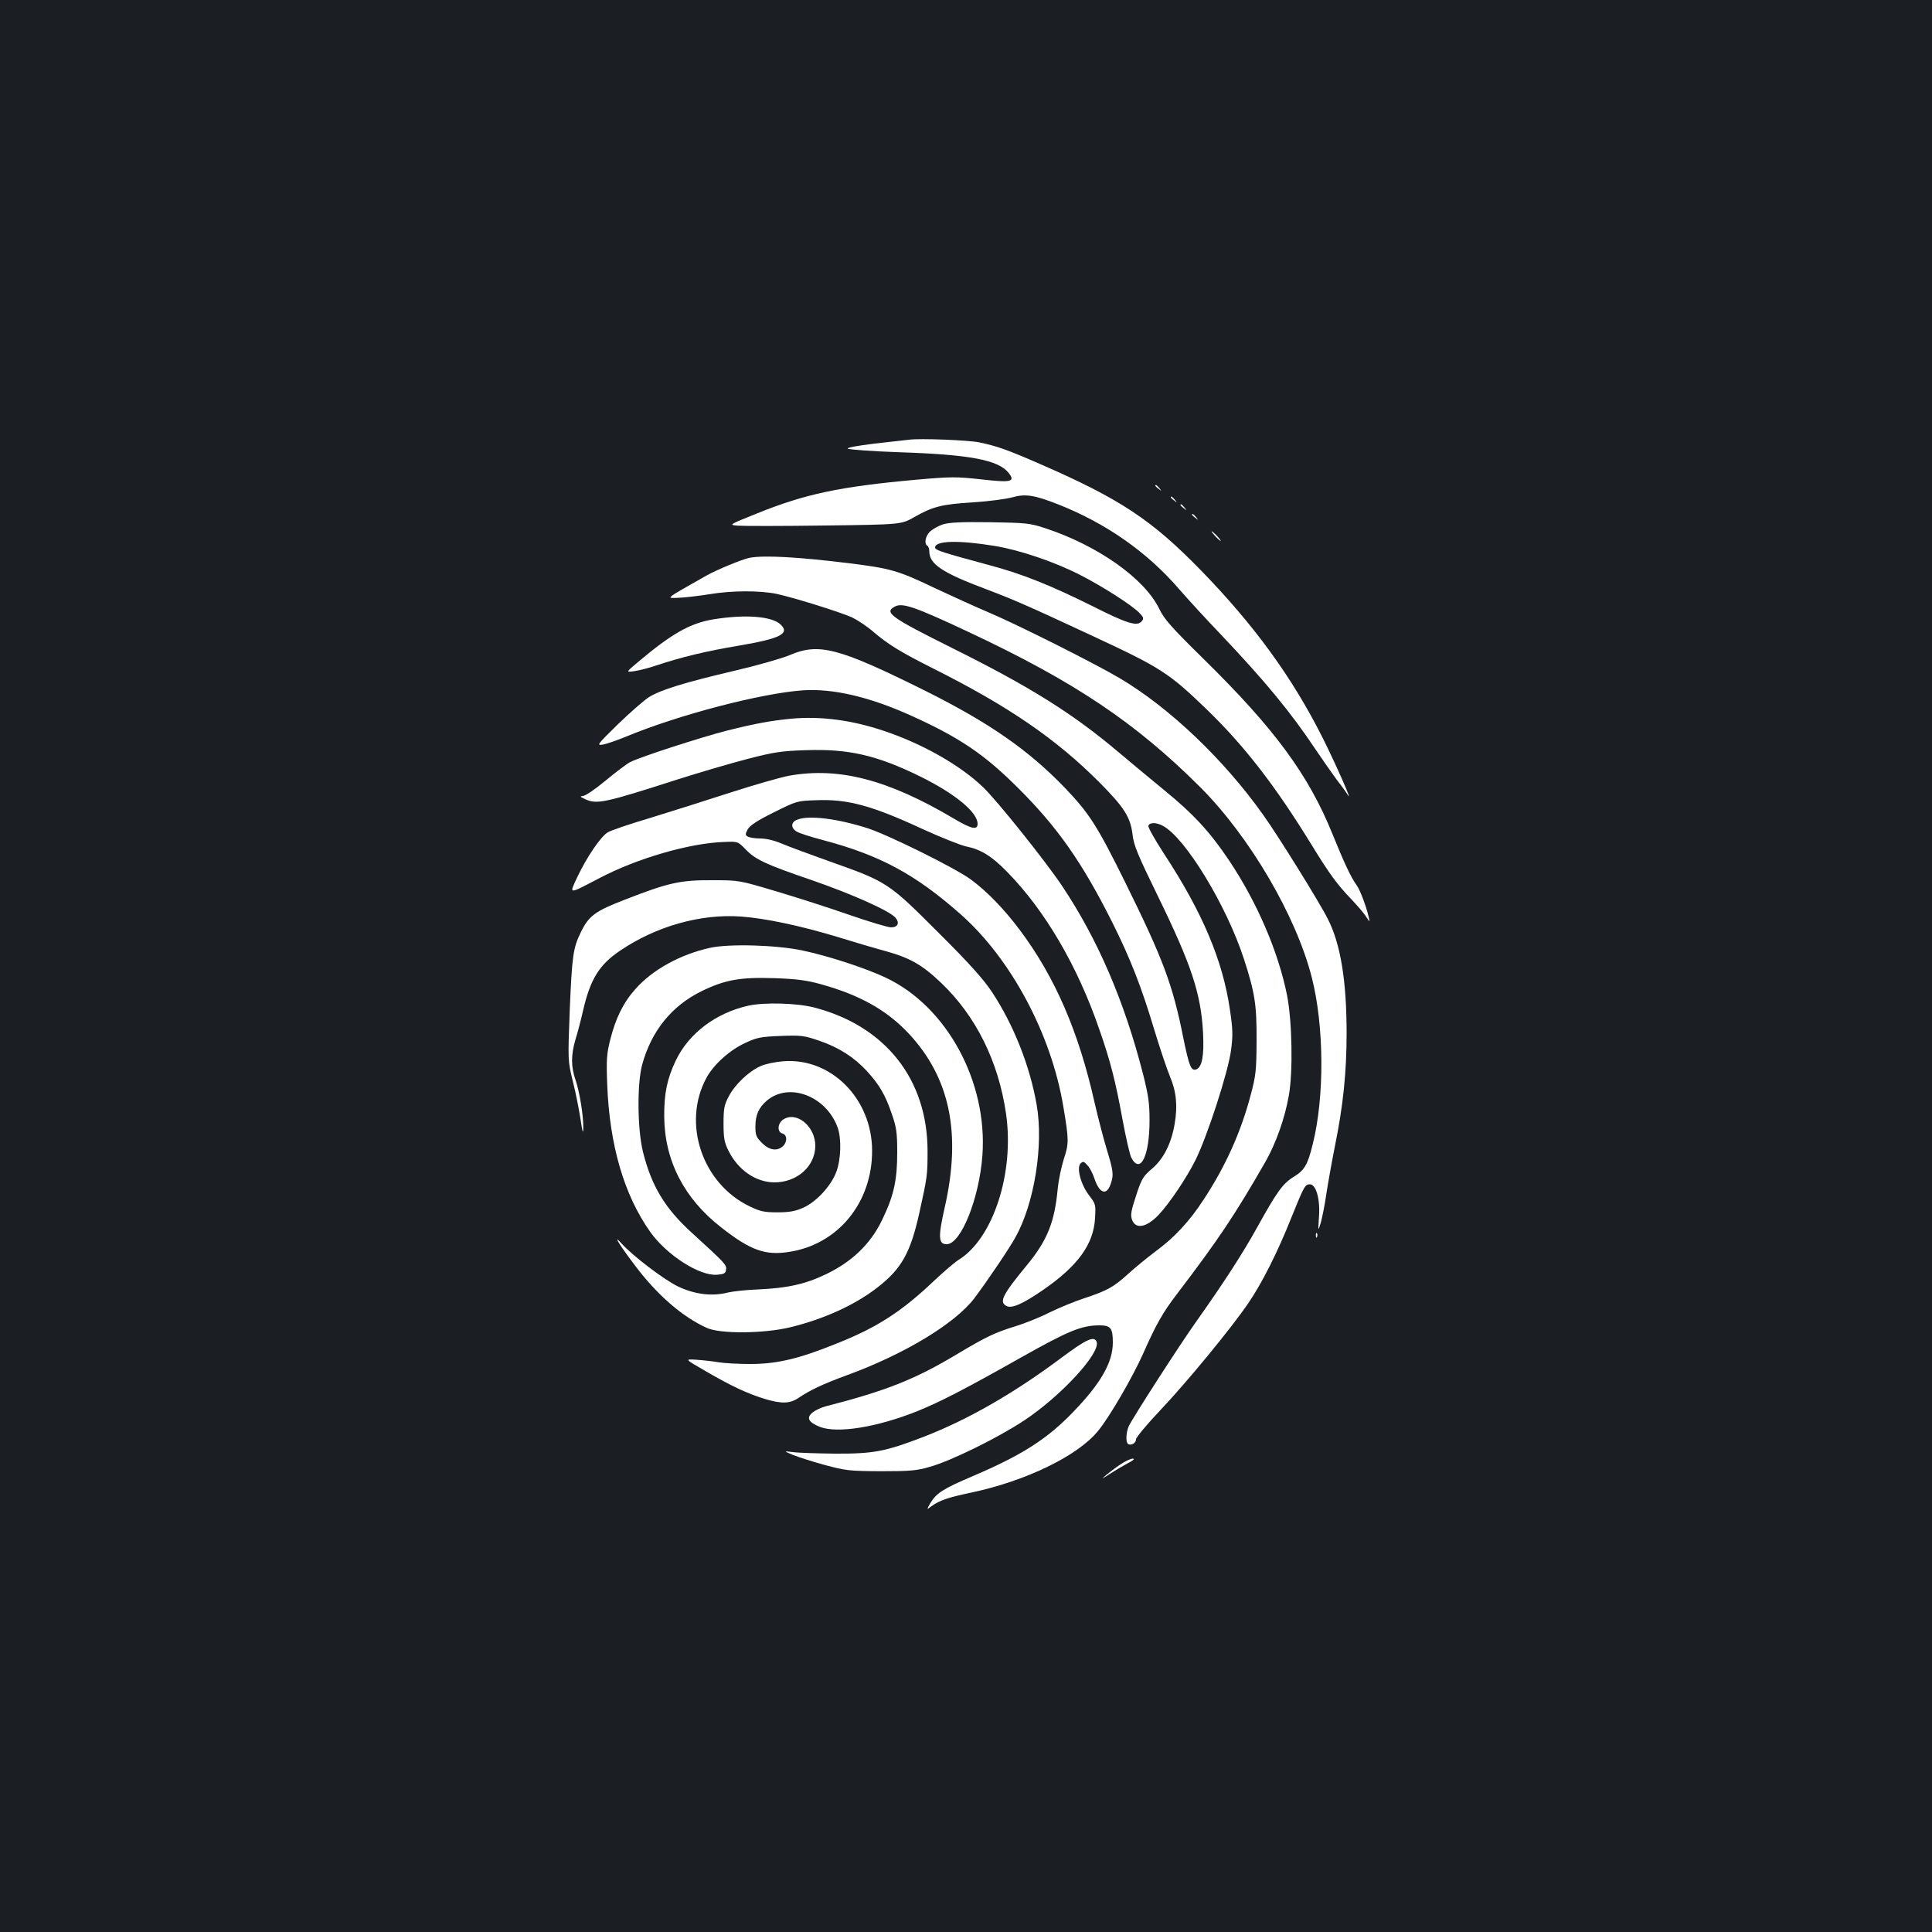 <?xml version="1.0" standalone="no"?>
<!DOCTYPE svg PUBLIC "-//W3C//DTD SVG 20010904//EN"
 "http://www.w3.org/TR/2001/REC-SVG-20010904/DTD/svg10.dtd">
<svg version="1.0" xmlns="http://www.w3.org/2000/svg"
 width="1000pt" height="1000pt" viewBox="0 0 1000 1000"
 preserveAspectRatio="xMidYMid meet">
<rect width="100%" height="100%" fill="#1b1f23"/>
<g transform="translate(0,1000) scale(0.1,-0.1)"
fill="#ffffff" stroke="none">
<path d="M4705 7724 c-16 -2 -97 -11 -178 -20 -90 -11 -144 -21 -139 -26 5 -5
128 -14 273 -19 361 -12 507 -40 560 -107 36 -46 13 -51 -144 -33 -128 14
-153 14 -335 -2 -398 -36 -575 -74 -825 -175 -147 -59 -147 -59 -95 -63 29 -2
231 -2 448 1 395 5 395 5 463 44 97 55 143 66 305 76 79 5 170 17 202 26 68
19 113 12 238 -37 246 -97 459 -246 624 -437 46 -53 143 -159 217 -236 231
-244 360 -400 491 -596 35 -52 84 -122 109 -156 26 -33 52 -69 58 -80 26 -41
-62 159 -131 297 -158 314 -354 583 -631 868 -255 261 -416 368 -831 549 -167
73 -223 93 -314 112 -56 12 -310 22 -365 14z"/>
<path d="M5980 7486 c0 -2 8 -10 18 -17 15 -13 16 -12 3 4 -13 16 -21 21 -21
13z"/>
<path d="M6060 7426 c0 -2 8 -10 18 -17 15 -13 16 -12 3 4 -13 16 -21 21 -21
13z"/>
<path d="M6110 7386 c0 -2 8 -10 18 -17 15 -13 16 -12 3 4 -13 16 -21 21 -21
13z"/>
<path d="M6170 7336 c0 -2 8 -10 18 -17 15 -13 16 -12 3 4 -13 16 -21 21 -21
13z"/>
<path d="M4881 7286 c-24 -8 -54 -25 -67 -37 -24 -23 -32 -63 -14 -74 6 -3 10
-16 10 -28 0 -67 66 -111 295 -197 140 -53 210 -83 555 -244 348 -162 390
-189 584 -376 196 -189 357 -397 546 -705 92 -150 132 -204 205 -280 31 -33
66 -73 76 -90 20 -30 20 -30 13 0 -14 58 -43 136 -62 163 -31 43 -65 117 -126
267 -123 304 -299 543 -662 900 -172 169 -208 210 -234 264 -76 157 -319 328
-590 417 -79 26 -98 28 -285 31 -152 2 -210 -1 -244 -11z m269 -112 c128 -21
308 -82 439 -149 118 -60 274 -160 310 -199 21 -22 22 -28 10 -42 -23 -28 -77
-11 -255 79 -215 107 -364 167 -534 212 -240 65 -280 77 -280 91 0 36 122 39
310 8z"/>
<path d="M6290 7225 c13 -14 26 -25 28 -25 3 0 -5 11 -18 25 -13 14 -26 25
-28 25 -3 0 5 -11 18 -25z"/>
<path d="M3880 7113 c-39 -8 -170 -62 -225 -93 -219 -124 -210 -117 -142 -114
34 1 105 10 157 18 117 20 264 20 350 2 92 -20 325 -93 389 -121 29 -14 79
-47 110 -74 77 -66 142 -106 311 -191 391 -196 638 -366 862 -591 128 -129
159 -179 170 -268 6 -56 27 -106 132 -321 173 -355 222 -502 233 -706 6 -118
-5 -177 -35 -189 -27 -10 -37 16 -67 162 -55 276 -104 407 -299 802 -146 296
-189 363 -316 495 -187 194 -391 336 -722 501 -449 223 -549 249 -701 184 -40
-17 -166 -53 -282 -80 -264 -62 -387 -100 -447 -138 -26 -17 -98 -80 -160
-140 -108 -106 -111 -110 -78 -105 19 3 73 22 120 41 268 112 700 225 917 240
156 10 345 -34 563 -133 247 -112 375 -198 551 -374 203 -202 332 -386 488
-698 91 -182 149 -330 214 -547 30 -99 67 -209 82 -245 34 -80 41 -154 25
-247 -17 -101 -57 -181 -117 -232 -43 -36 -53 -52 -76 -119 -34 -103 -37 -120
-27 -147 19 -49 75 -38 137 27 55 58 144 190 190 282 62 124 170 457 185 571
10 76 9 109 -6 209 -37 255 -142 504 -343 810 -46 71 -82 135 -79 142 7 18 40
18 74 0 116 -60 331 -413 421 -691 57 -176 66 -237 65 -425 -1 -150 -3 -175
-31 -280 -51 -192 -130 -367 -243 -539 -75 -115 -151 -196 -250 -269 -41 -31
-104 -82 -140 -115 -76 -69 -110 -88 -229 -127 -49 -16 -129 -49 -178 -73 -49
-25 -129 -57 -178 -72 -104 -32 -149 -53 -298 -142 -219 -132 -371 -192 -683
-272 -23 -6 -53 -20 -68 -32 -34 -27 -22 -51 39 -75 91 -34 292 -2 501 81 121
49 245 113 534 276 252 142 318 169 412 169 57 0 68 -15 68 -89 0 -102 -62
-211 -204 -358 -135 -141 -267 -225 -520 -333 -157 -67 -189 -88 -221 -141
-19 -34 -19 -34 5 -16 44 32 87 46 210 72 281 60 549 190 653 318 59 71 178
276 234 401 68 154 102 213 177 311 213 280 297 405 456 682 54 95 100 223
121 343 22 123 17 383 -9 517 -45 226 -155 482 -300 699 -100 149 -184 240
-337 365 -66 54 -173 143 -237 197 -237 200 -456 337 -858 537 -319 159 -356
185 -299 215 39 22 103 0 382 -131 548 -257 865 -469 1202 -806 254 -255 494
-664 575 -983 64 -251 66 -617 5 -861 -26 -107 -43 -136 -97 -169 -59 -36 -89
-79 -191 -263 -76 -137 -172 -285 -315 -487 -85 -119 -334 -506 -350 -543 -14
-33 -16 -83 -3 -91 16 -10 41 5 41 24 0 10 56 77 124 149 136 143 373 431 458
557 71 104 152 265 223 444 65 161 70 170 95 170 32 0 54 -78 47 -168 -5 -77
-5 -77 9 -32 7 25 21 92 29 150 9 58 29 170 45 250 42 207 60 379 60 582 0
271 -31 462 -97 591 -41 83 -261 437 -336 541 -204 287 -485 554 -742 706
-130 77 -529 277 -675 339 -69 29 -200 89 -292 132 -178 85 -219 97 -428 123
-264 33 -444 43 -520 29z"/>
<path d="M3691 6794 c-120 -20 -216 -75 -389 -221 -63 -53 -63 -53 -20 -47 24
3 75 16 113 29 132 44 260 75 434 104 211 36 261 62 211 109 -46 43 -186 53
-349 26z"/>
<path d="M4095 6280 c-103 -10 -181 -24 -330 -61 -127 -32 -456 -138 -504
-164 -16 -8 -73 -51 -126 -95 -54 -45 -106 -80 -118 -80 -17 -1 -15 -4 13 -17
60 -27 99 -19 475 102 116 37 280 85 365 107 135 35 174 41 300 45 222 8 369
-26 595 -137 178 -88 295 -184 295 -244 0 -34 -32 -27 -123 27 -339 201 -594
268 -852 222 -44 -8 -183 -48 -310 -89 -126 -41 -313 -100 -414 -131 -102 -30
-198 -63 -215 -73 -37 -22 -110 -130 -159 -234 -41 -89 -49 -89 118 -2 192
101 464 180 642 186 72 3 72 3 112 -38 51 -53 101 -77 341 -159 203 -70 402
-158 434 -194 24 -27 14 -51 -22 -51 -16 0 -113 29 -217 65 -103 36 -274 91
-379 122 -191 57 -191 57 -331 57 -164 1 -226 -13 -449 -100 -156 -60 -188
-84 -229 -168 -41 -83 -46 -123 -58 -404 -10 -262 -10 -262 16 -369 15 -58 32
-147 40 -197 9 -62 13 -78 14 -49 2 64 -19 192 -40 253 -24 69 -24 130 0 211
11 35 29 104 40 153 37 158 83 233 190 305 187 127 418 192 626 177 126 -9
306 -47 498 -105 90 -28 206 -62 258 -76 121 -34 185 -71 282 -164 179 -171
295 -406 334 -674 45 -307 -67 -650 -247 -759 -19 -12 -76 -61 -126 -108 -171
-162 -297 -243 -516 -329 -187 -75 -299 -101 -434 -101 -61 0 -135 4 -165 9
-30 5 -81 11 -115 13 -61 4 -61 4 50 -60 131 -76 212 -114 302 -142 89 -27
133 -26 178 5 59 40 125 71 247 116 300 109 563 269 662 399 72 96 181 258
213 316 98 176 146 476 110 684 -35 202 -119 415 -232 586 -44 66 -114 145
-279 309 -257 257 -263 261 -560 366 -104 37 -217 79 -250 93 -37 16 -79 26
-110 26 -27 0 -57 5 -65 10 -13 8 -13 13 0 37 11 20 48 45 135 88 118 59 121
60 218 63 163 7 289 -27 552 -149 94 -43 195 -83 225 -90 76 -15 133 -50 212
-131 196 -199 365 -487 478 -816 57 -162 85 -273 120 -466 17 -93 38 -182 45
-197 47 -90 95 6 95 192 0 90 -6 130 -34 241 -97 378 -234 696 -419 973 -88
131 -335 440 -409 511 -119 114 -313 224 -513 291 -166 56 -327 77 -480 63z"/>
<path d="M4128 5758 c-34 -12 -37 -42 -5 -62 12 -8 74 -28 139 -45 294 -78
477 -177 711 -384 261 -231 469 -621 531 -996 29 -172 29 -190 2 -271 -13 -42
-27 -109 -31 -150 -16 -174 -53 -268 -157 -395 -131 -159 -148 -194 -108 -215
27 -14 84 11 187 82 182 125 264 238 271 374 4 69 3 73 -31 117 -43 56 -66
143 -44 165 13 12 17 11 35 -9 12 -12 29 -44 37 -70 26 -77 63 -89 84 -27 16
46 14 66 -19 174 -17 55 -46 167 -65 249 -82 365 -204 648 -387 892 -80 107
-169 199 -252 260 -79 59 -431 233 -538 267 -155 49 -299 67 -360 44z"/>
<path d="M3675 5094 c-154 -34 -297 -113 -385 -212 -63 -70 -103 -151 -131
-262 -19 -75 -21 -103 -16 -235 12 -312 87 -570 223 -762 85 -119 254 -228
345 -221 37 3 45 7 47 26 4 25 -3 32 -177 191 -140 127 -209 243 -253 419 -29
117 -31 354 -4 452 48 174 152 303 306 379 122 60 203 74 380 68 114 -4 165
-11 238 -31 202 -56 341 -134 454 -254 215 -229 275 -518 188 -901 -35 -154
-33 -191 10 -191 74 0 169 238 185 461 27 380 -184 769 -499 918 -100 48 -298
113 -431 141 -135 29 -381 36 -480 14z"/>
<path d="M3875 4795 c-169 -37 -311 -144 -378 -286 -44 -93 -60 -169 -59 -289
2 -228 103 -424 296 -574 151 -118 227 -145 349 -126 254 38 432 255 431 525
-1 268 -212 481 -459 462 -41 -3 -94 -14 -118 -25 -61 -27 -133 -95 -165 -157
-23 -43 -27 -62 -27 -140 0 -75 4 -98 25 -140 50 -101 141 -164 238 -165 118
0 211 83 212 189 0 103 -100 183 -168 135 -28 -20 -30 -64 -2 -71 25 -7 26
-44 2 -66 -30 -27 -70 -21 -108 17 -30 30 -34 40 -34 85 0 60 17 98 60 135
115 96 307 23 366 -141 20 -58 17 -163 -7 -228 -27 -73 -103 -155 -171 -186
-41 -18 -71 -24 -133 -24 -69 0 -89 4 -145 31 -246 118 -351 431 -223 666 37
68 121 144 201 180 60 28 80 32 183 36 107 4 121 2 200 -25 102 -35 181 -86
247 -158 63 -69 95 -123 128 -221 24 -69 28 -95 28 -199 0 -146 -18 -225 -79
-351 -59 -122 -153 -213 -287 -278 -109 -53 -202 -73 -353 -80 -61 -2 -131
-10 -157 -16 -81 -21 -172 -10 -258 31 -73 35 -236 159 -293 223 -49 54 -12
-6 68 -112 114 -152 245 -267 373 -325 69 -32 296 -30 432 3 173 42 332 114
449 204 127 98 173 180 219 386 42 189 43 199 43 324 -1 370 -218 645 -586
741 -88 23 -255 28 -340 10z"/>
<path d="M6811 3604 c0 -11 3 -14 6 -6 3 7 2 16 -1 19 -3 4 -6 -2 -5 -13z"/>
<path d="M5495 2973 c-246 -184 -485 -321 -712 -409 -199 -77 -262 -89 -459
-88 -93 1 -192 4 -220 8 -49 6 -49 6 1 -15 28 -11 102 -35 165 -52 108 -29
126 -31 290 -32 153 0 185 3 254 23 112 32 351 150 486 239 192 127 398 351
376 408 -12 32 -54 13 -181 -82z"/>
<path d="M5799 2420 c-24 -16 -57 -41 -74 -55 -26 -23 -24 -22 16 4 26 17 68
42 94 56 30 15 41 25 28 25 -11 0 -39 -13 -64 -30z"/>
</g>
</svg>
